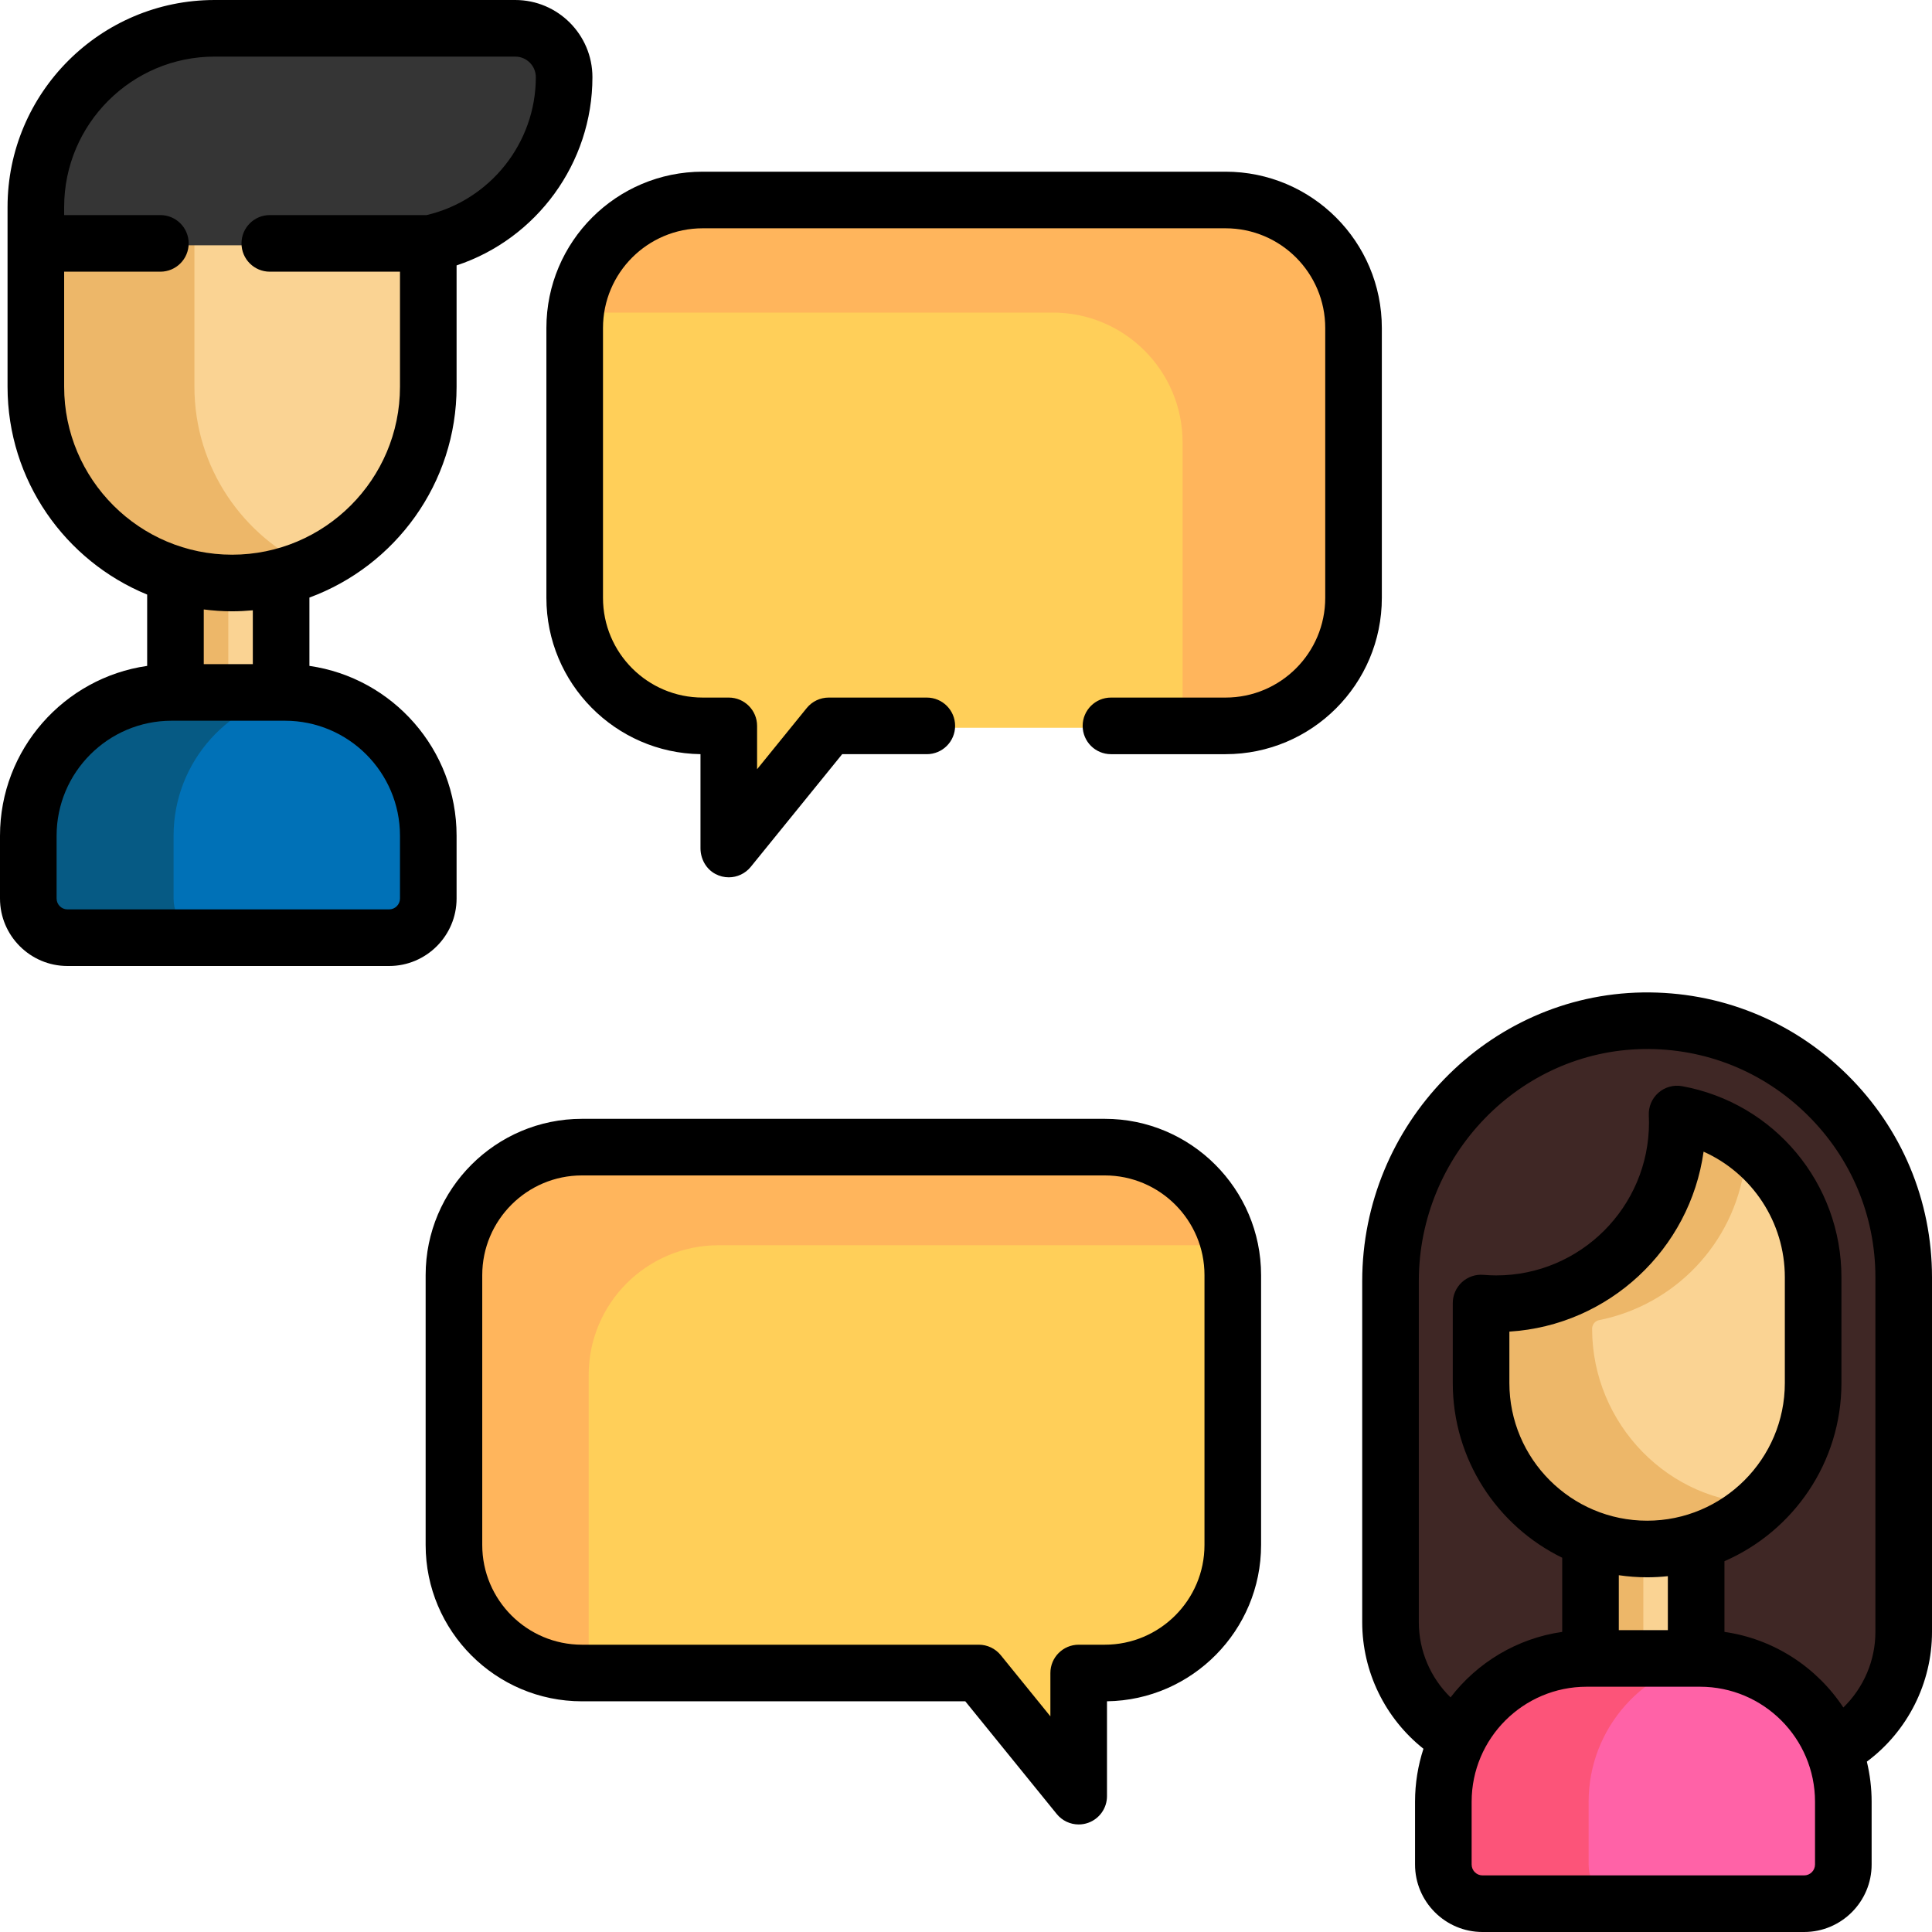 <?xml version="1.0" encoding="iso-8859-1"?>
<!-- Generator: Adobe Illustrator 19.0.0, SVG Export Plug-In . SVG Version: 6.00 Build 0)  -->
<svg version="1.1" id="Capa_1" xmlns="http://www.w3.org/2000/svg" xmlns:xlink="http://www.w3.org/1999/xlink" x="0px" y="0px"
	 viewBox="0 0 512 512" style="enable-background:new 0 0 512 512;" xml:space="preserve">
<path style="fill:#FFCF59;" d="M192.636,192.864h-6.411c-19.012,0-34.425-15.413-34.425-34.425V86.925
	c0-19.012,15.413-34.425,34.425-34.425h138.551c19.012,0,34.425,15.413,34.425,34.425v71.515c0,19.012-15.413,34.425-34.425,34.425
	H219.853l-19.426,23.944c-2.602,3.207-7.791,1.367-7.791-2.763V192.864z"/>
<path style="fill:#FFB55C;" d="M324.775,52.5h-138.55c-17.626,0-32.149,13.25-34.174,30.332h126.925
	c19.012,0,34.425,15.413,34.425,34.425v71.515c0,1.386-0.091,2.75-0.25,4.093h11.625c19.012,0,34.425-15.413,34.425-34.425V86.925
	C359.2,67.913,343.788,52.5,324.775,52.5z"/>
<path style="fill:#FFCF59;" d="M259.147,443.864H154.225c-19.012,0-34.425-15.413-34.425-34.425v-71.515
	c0-19.012,15.413-34.425,34.425-34.425h138.551c19.012,0,34.425,15.413,34.425,34.425v71.515c0,19.012-15.413,34.425-34.425,34.425
	h-6.411v21.181c0,4.13-5.189,5.97-7.791,2.763L259.147,443.864z"/>
<path style="fill:#FFB55C;" d="M156,435.939v-71.515C156,345.413,171.412,330,190.425,330h135.848
	c-3.581-15.19-17.214-26.5-33.498-26.5h-138.55c-19.012,0-34.425,15.413-34.425,34.425v71.515c0,19.012,15.413,34.425,34.425,34.425
	h2.702C156.327,441.319,156,438.668,156,435.939z"/>
<path style="fill:#3F2725;" d="M484.54,289.714C471.63,277.001,454.573,270,436.511,270c-0.357,0-0.718,0.002-1.075,0.008
	C398.252,270.575,368,301.764,368,339.532v90.363c0,9.585,3.944,18.934,10.821,25.65l6.444,6.293l101.873,3.125l6.93-6.715
	c6.947-6.73,10.932-16.116,10.932-25.751V338.5C505,320.034,497.734,302.709,484.54,289.714z"/>
<path style="fill:#FAD393;" d="M421,452.504v-57.51l9.161,2.431c2.116,0.561,4.249,0.846,6.339,0.846
	c1.517,0,3.083-0.154,4.653-0.455l8.847-1.702v56.391h-29V452.504z"/>
<path style="fill:#EDB769;" d="M430.161,397.425L421,394.994v57.51h14.5v-54.267C433.732,398.161,431.941,397.897,430.161,397.425z"
	/>
<path style="fill:#FF62A7;" d="M392.887,505c-6.003,0-10.887-4.884-10.887-10.887v-16.635C382,456.262,399.262,439,420.479,439
	h30.043C471.738,439,489,456.262,489,477.479v16.635c0,6.003-4.884,10.887-10.887,10.887h-85.226V505z"/>
<path style="fill:#FAD393;" d="M437.273,410.993C412.376,411.42,392,390.611,392,365.711v-17.497c0-1.596,1.241-2.917,2.834-3.017
	l4.667-0.292c22.515-1.407,40.928-18.469,44.044-40.811l1.107-7.936c0.183-1.309,1.57-2.077,2.777-1.537l7.311,3.277
	C470.692,305.049,481,320.985,481,338.5v28C481,390.779,461.455,410.579,437.273,410.993z"/>
<path style="fill:#EDB769;" d="M421.927,352.136L421.927,352.136c0-1.103,0.767-2.072,1.849-2.288
	c20.018-3.992,35.707-20.247,38.591-40.929l0.84-6.026c-2.597-1.95-5.429-3.633-8.468-4.994l-7.311-3.277
	c-0.965-0.433-2.036-0.02-2.523,0.83l-1.044,7.485c-0.318,2.279-0.808,4.496-1.425,6.656c-5.133,19.591-22.308,34.023-42.935,35.312
	l-4.667,0.292c-1.593,0.099-2.834,1.42-2.834,3.017v17.497c0,24.641,19.691,45.196,44.331,45.289
	c12.056,0.046,23.009-4.738,31.057-12.512C442.307,398.419,421.927,377.331,421.927,352.136z"/>
<path style="fill:#FAD393;" d="M46,199.427v-67.251l9.002,2.424c2.271,0.61,4.396,0.907,6.498,0.907c1.527,0,3.087-0.16,4.766-0.489
	L75,133.304v66.123H46z"/>
<path style="fill:#EDB769;" d="M55.002,134.6L46,132.176v67.251h14.5v-63.955C58.722,135.393,56.915,135.114,55.002,134.6z"/>
<path style="fill:#0071B7;" d="M17.887,249C11.884,249,7,244.116,7,238.113v-16.635C7,200.262,24.262,183,45.479,183h30.043
	C96.738,183,114,200.262,114,221.479v16.635c0,6.003-4.884,10.887-10.887,10.887L17.887,249L17.887,249z"/>
<path style="fill:#FC5479;" d="M421,494.113v-16.635c0-19.701,14.886-35.982,34-38.209c-1.47-0.171-2.963-0.269-4.479-0.269h-30.043
	C399.262,439,382,456.262,382,477.479v16.635c0,6.003,4.884,10.887,10.887,10.887h39C425.884,505,421,500.116,421,494.113z"/>
<path style="fill:#065A84;" d="M46,238.113v-16.635c0-19.701,14.886-35.982,34-38.209c-1.47-0.171-2.963-0.269-4.479-0.269H45.479
	C24.262,183,7,200.262,7,221.479v16.635C7,244.116,11.884,249,17.887,249h39C50.884,249,46,244.116,46,238.113z"/>
<path style="fill:#FAD393;" d="M61.5,155C32.552,155,9,131.448,9,102.5V64h105v38.5C114,131.448,90.448,155,61.5,155z"/>
<path style="fill:#EDB769;" d="M51.524,102.5V64H9v38.5C9,131.448,32.552,155,61.5,155c7.566,0,14.757-1.622,21.262-4.515
	C64.38,142.307,51.524,123.882,51.524,102.5z"/>
<path style="fill:#353535;" d="M9,65V54.87C9,28.475,30.475,7,56.87,7h79.672C143.963,7,150,13.037,150,20.458
	c0,20.924-14.771,39.567-35.121,44.331l-0.9,0.211H9z"/>
<path d="M324.775,45.5h-138.55c-22.878,0-41.425,18.547-41.425,41.425v71.515c0,22.646,18.265,41.104,40.836,41.421v24.915
	c0,2.808,1.447,5.491,3.922,6.818c1.144,0.614,2.368,0.906,3.577,0.906c2.217,0,4.373-0.985,5.825-2.774l24.228-29.861h22.427
	c4.142,0,7.5-3.358,7.5-7.5l0,0c0-4.142-3.358-7.5-7.5-7.5h-26c-2.261,0-4.4,1.02-5.825,2.775l-13.154,16.213v-11.488
	c0-4.142-3.358-7.5-7.5-7.5h-6.911c-14.594,0-26.425-11.831-26.425-26.425V86.925c0-14.594,11.831-26.425,26.425-26.425h138.551
	c14.594,0,26.425,11.831,26.425,26.425v71.515c0,14.594-11.831,26.425-26.425,26.425h-30.36c-4.142,0-7.5,3.358-7.5,7.5l0,0
	c0,4.142,3.358,7.5,7.5,7.5h30.36c22.878,0,41.425-18.547,41.425-41.425V86.925C366.2,64.047,347.654,45.5,324.775,45.5z"/>
<path d="M292.775,296.5h-138.55c-22.842,0-41.425,18.583-41.425,41.425v71.515c0,22.842,18.583,41.425,41.425,41.425h101.588
	l24.228,29.861c1.452,1.79,3.608,2.774,5.825,2.774c0.838,0,1.686-0.141,2.506-0.432c2.993-1.062,4.993-3.893,4.993-7.068v-25.14
	c22.571-0.316,40.836-18.775,40.836-41.421v-71.515C334.2,315.083,315.617,296.5,292.775,296.5z M319.2,409.439
	c0,14.57-11.854,26.425-26.425,26.425h-6.911c-4.143,0-7.5,3.357-7.5,7.5v11.488l-13.154-16.214
	c-1.424-1.755-3.563-2.774-5.824-2.774H154.225c-14.57,0-26.425-11.854-26.425-26.425v-71.515c0-14.57,11.854-26.425,26.425-26.425
	h138.551c14.57,0,26.425,11.854,26.425,26.425L319.2,409.439L319.2,409.439z"/>
<path d="M121,238.113v-16.635c0-22.877-16.982-41.854-39-45.009v-18.11c22.739-8.371,39-30.251,39-55.859V70.336
	c21.194-7.027,36-27.078,36-49.878C157,9.178,147.822,0,136.542,0H56.87C26.614,0,2,24.614,2,54.87v47.63
	c0,24.849,15.317,46.177,37,55.069v18.9c-22.018,3.155-39,22.132-39,45.009v16.635C0,247.976,8.024,256,17.887,256h85.227
	C112.976,256,121,247.976,121,238.113z M17,102.5V72h25.5c4.143,0,7.5-3.357,7.5-7.5S46.643,57,42.5,57H17v-2.13
	C17,32.886,34.886,15,56.87,15h79.672c3.01,0,5.458,2.448,5.458,5.458c0,17.428-12.103,32.6-28.945,36.542H71.5
	c-4.143,0-7.5,3.357-7.5,7.5s3.357,7.5,7.5,7.5H106v30.5c0,24.537-19.963,44.5-44.5,44.5S17,127.037,17,102.5z M61.5,162
	c1.855,0,3.688-0.097,5.5-0.264V176H54v-14.489C56.459,161.822,58.958,162,61.5,162z M106,238.113c0,1.592-1.295,2.887-2.887,2.887
	H17.887c-1.592,0-2.887-1.295-2.887-2.887v-16.635C15,204.673,28.673,191,45.479,191H46.5h28h1.021
	C92.327,191,106,204.673,106,221.479V238.113z"/>
<path d="M489.452,284.728c-14.536-14.316-33.763-22.015-54.123-21.719C394.344,263.634,361,297.962,361,339.532v90.363
	c0,13.164,6.095,25.494,16.228,33.544c-1.44,4.425-2.228,9.14-2.228,14.039v16.635c0,9.862,8.024,17.887,17.887,17.887h85.227
	c9.862,0,17.887-8.024,17.887-17.887v-16.635c0-3.659-0.446-7.214-1.266-10.625C505.549,458.799,512,446,512,432.498V338.5
	C512,318.145,503.992,299.048,489.452,284.728z M481,494.113c0,1.592-1.295,2.887-2.887,2.887h-85.227
	c-1.592,0-2.887-1.295-2.887-2.887v-16.635C390,460.673,403.673,447,420.479,447h1.021h28h1.021
	C467.327,447,481,460.673,481,477.479V494.113z M436.5,403c-20.126,0-36.5-16.374-36.5-36.5v-13.609
	c26.406-1.65,47.864-21.852,51.468-47.69C464.329,310.964,473,323.855,473,338.5v28C473,386.626,456.626,403,436.5,403z M436.5,418
	c1.858,0,3.692-0.104,5.5-0.297V432h-13v-14.552C431.449,417.807,433.952,418,436.5,418z M497,432.498
	c0,7.572-3.126,14.801-8.498,20.006c-7.012-10.628-18.356-18.152-31.502-20.035v-18.737c18.224-7.94,31-26.118,31-47.232v-28
	c0-24.886-17.753-46.188-42.212-50.649c-2.245-0.411-4.562,0.228-6.282,1.731c-1.721,1.505-2.662,3.712-2.556,5.996
	c0.03,0.638,0.05,1.277,0.05,1.922c0,22.332-18.168,40.5-40.5,40.5c-1.021,0-2.128-0.05-3.387-0.153
	c-2.092-0.181-4.153,0.538-5.695,1.959c-1.541,1.42-2.418,3.42-2.418,5.516V366.5c0,20.334,11.848,37.949,29,46.315v19.654
	c-12.01,1.721-22.515,8.149-29.589,17.353c-5.297-5.174-8.411-12.339-8.411-19.927v-90.363c0-33.424,26.718-61.024,59.558-61.525
	c16.346-0.25,31.719,5.935,43.369,17.407C490.581,306.893,497,322.194,497,338.5V432.498z"/>
<g>
</g>
<g>
</g>
<g>
</g>
<g>
</g>
<g>
</g>
<g>
</g>
<g>
</g>
<g>
</g>
<g>
</g>
<g>
</g>
<g>
</g>
<g>
</g>
<g>
</g>
<g>
</g>
<g>
</g>
</svg>
